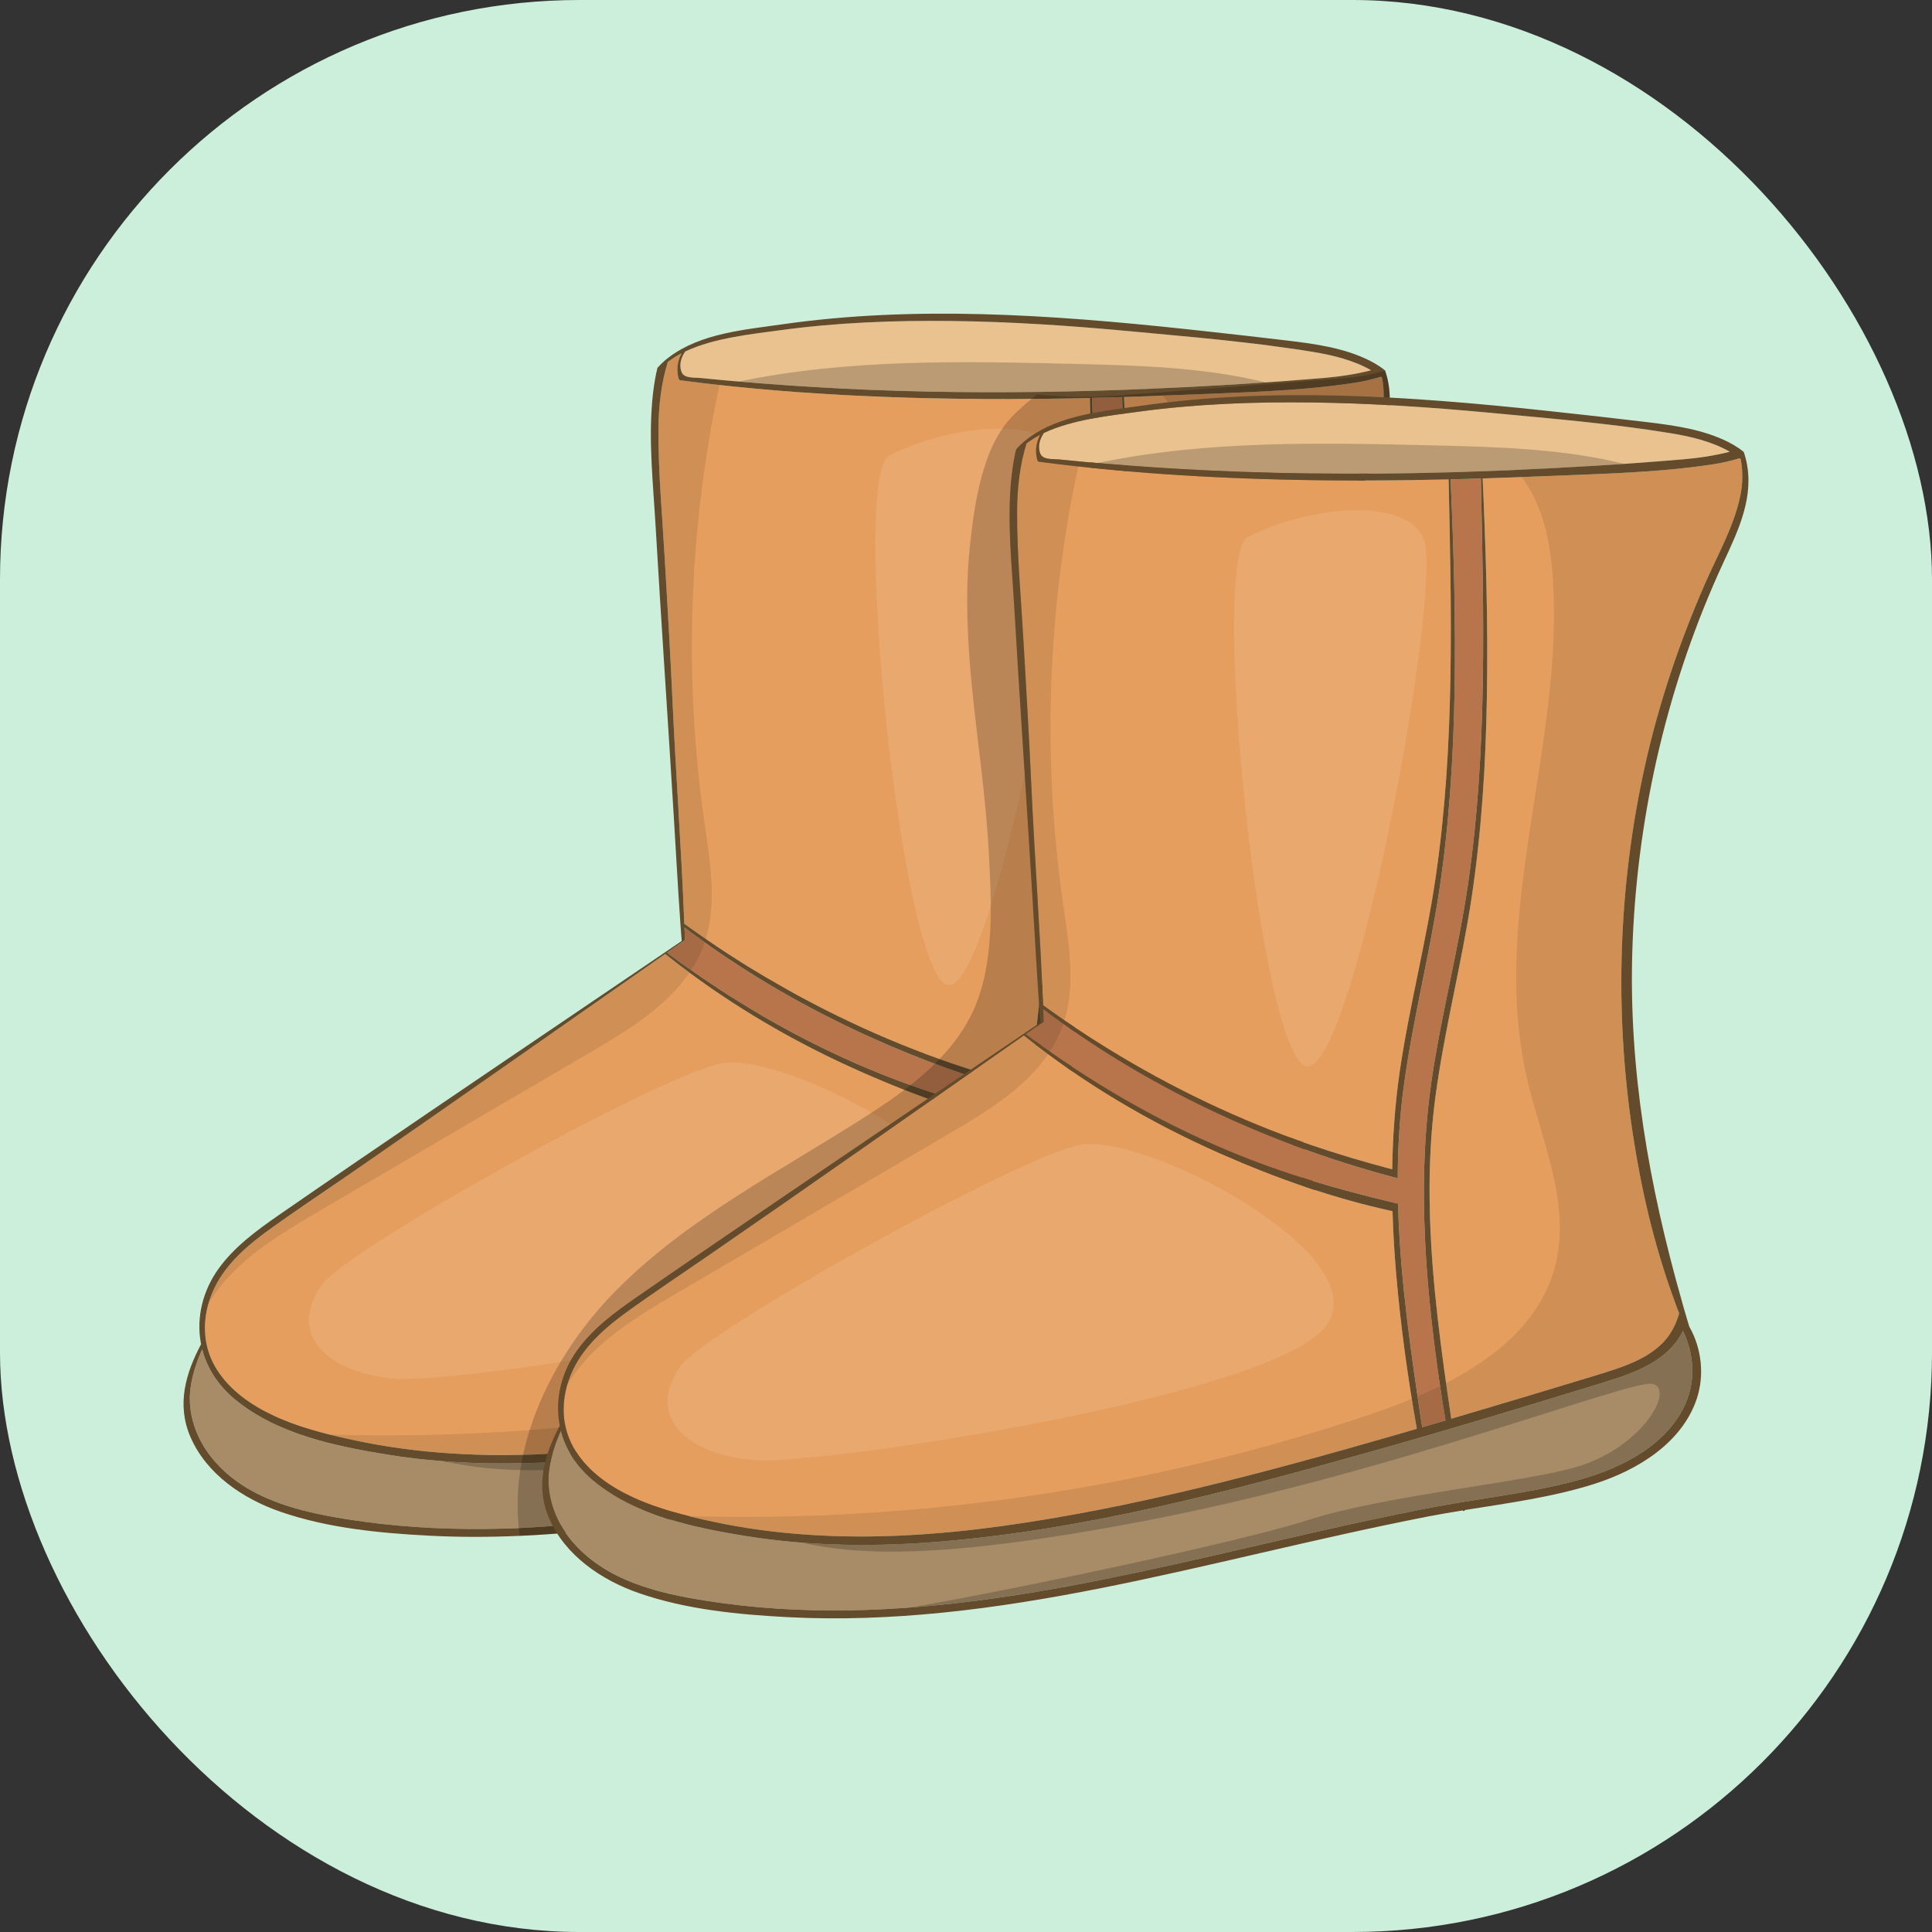 <svg width="40" height="40" viewBox="0 0 40 40" fill="none" xmlns="http://www.w3.org/2000/svg">
<rect x="0" y="0" width="40" height="40" fill="#333333" stroke="none"/>
<rect width="40" height="40" rx="12" fill="#CCEFDC"/>
<path d="M27.48 27.352C27.12 28.199 26.199 28.691 25.288 28.946C24.505 29.165 23.683 29.276 22.877 29.408C22.858 29.41 22.841 29.414 22.822 29.416C22.622 29.45 22.424 29.484 22.228 29.521C21.171 29.724 20.135 29.958 19.108 30.195C16.545 30.785 13.985 31.404 11.413 31.596C10.005 31.701 8.595 31.679 7.178 31.453C6.189 31.297 5.096 31.038 4.404 30.206C4.053 29.783 3.876 29.249 3.944 28.74C3.982 28.462 4.07 28.201 4.179 27.951C4.181 27.945 4.184 27.94 4.186 27.934C4.283 28.311 4.502 28.67 4.859 28.967C5.728 29.689 6.937 29.94 7.995 30.112C8.382 30.175 8.77 30.221 9.159 30.251C10.148 30.328 11.143 30.308 12.128 30.223C15.033 29.974 17.91 29.224 20.787 28.418C21.171 28.309 21.557 28.2 21.942 28.088C21.977 28.078 22.012 28.067 22.047 28.058C22.21 28.01 22.372 27.962 22.535 27.914C22.574 27.903 22.612 27.892 22.651 27.881C23.698 27.572 24.751 27.251 25.811 26.924C26.44 26.73 27.093 26.488 27.397 25.91C27.404 25.896 27.411 25.881 27.418 25.867C27.419 25.87 27.421 25.873 27.422 25.876C27.651 26.348 27.676 26.892 27.48 27.352Z" fill="#A88C68"/>
<path d="M22.055 22.842C22.053 23.013 22.054 23.184 22.057 23.356C22.058 23.41 22.06 23.462 22.061 23.516C22.073 23.97 22.099 24.424 22.137 24.877C22.198 25.588 22.283 26.3 22.389 27.01C22.425 27.248 22.463 27.485 22.503 27.722C22.341 27.77 22.179 27.817 22.018 27.864C21.986 27.651 21.954 27.438 21.923 27.224C21.736 25.954 21.57 24.683 21.524 23.416C21.522 23.355 21.52 23.295 21.519 23.234C21.479 23.225 21.439 23.216 21.4 23.206C20.245 22.933 19.118 22.604 18.023 22.146C16.696 21.591 15.46 20.893 14.31 20.086C14.142 19.968 13.975 19.847 13.811 19.725C13.912 19.654 14.014 19.583 14.116 19.512C14.138 19.496 14.16 19.48 14.181 19.466C14.181 19.457 14.181 19.447 14.18 19.437C14.178 19.359 14.174 19.282 14.172 19.204C14.309 19.308 14.449 19.41 14.59 19.511C16.596 20.944 18.96 22.026 21.396 22.677C21.435 22.688 21.474 22.698 21.513 22.708C21.513 22.656 21.514 22.605 21.514 22.553C21.521 21.981 21.557 21.411 21.633 20.841C21.815 19.459 22.168 18.108 22.377 16.721C22.58 15.36 22.666 13.979 22.689 12.592C22.714 11.145 22.672 9.691 22.607 8.238C22.816 8.233 23.025 8.228 23.234 8.221C23.292 11.036 23.371 13.851 22.968 16.613C22.768 17.991 22.41 19.33 22.211 20.698C22.116 21.355 22.068 22.02 22.057 22.687C22.056 22.738 22.055 22.79 22.055 22.842Z" fill="#B8754C"/>
<path d="M28.388 7.666C28.064 7.75 27.73 7.797 27.424 7.824C27.016 7.859 26.608 7.89 26.201 7.917C25.408 7.972 24.619 8.014 23.835 8.049C23.645 8.056 23.454 8.064 23.264 8.071C23.253 8.071 23.242 8.072 23.231 8.072C23.02 8.08 22.81 8.086 22.601 8.092C22.589 8.092 22.576 8.093 22.564 8.093C20.638 8.146 18.738 8.127 16.87 8.014C16.343 7.982 15.817 7.944 15.294 7.9C15.2 7.892 15.106 7.884 15.012 7.875C14.841 7.86 14.671 7.843 14.501 7.826C14.362 7.812 14.164 7.84 14.11 7.702C14.056 7.559 14.098 7.407 14.186 7.278C14.784 6.994 15.575 6.916 16.153 6.837C17.323 6.677 18.517 6.631 19.722 6.646C20.946 6.66 22.18 6.744 23.422 6.86C24.655 6.976 25.919 7.079 27.163 7.282C27.578 7.349 28.021 7.454 28.388 7.666Z" fill="#EAC290"/>
<path d="M21.908 27.896C21.743 27.944 21.578 27.991 21.413 28.039C18.704 28.818 16.008 29.54 13.291 29.912C11.974 30.093 10.644 30.178 9.316 30.09C8.648 30.045 7.981 29.958 7.324 29.816C7.16 29.781 6.995 29.744 6.831 29.703C6.439 29.605 6.049 29.485 5.684 29.317C5.221 29.104 4.765 28.794 4.49 28.354C4.364 28.154 4.291 27.944 4.26 27.732C4.255 27.698 4.251 27.664 4.249 27.63C4.231 27.412 4.257 27.194 4.317 26.987C4.35 26.873 4.393 26.761 4.445 26.655C4.704 26.128 5.17 25.747 5.64 25.411C6.155 25.042 6.686 24.688 7.213 24.325C9.365 22.843 11.542 21.309 13.772 19.751H13.773C13.938 19.883 14.105 20.012 14.275 20.138C15.377 20.955 16.594 21.649 17.867 22.208C18.982 22.698 20.179 23.126 21.404 23.39C21.417 23.823 21.443 24.255 21.48 24.687C21.553 25.55 21.664 26.413 21.803 27.275C21.836 27.482 21.872 27.689 21.908 27.896Z" fill="#E69E5E"/>
<path d="M28.602 8.594C28.467 9.227 28.134 9.805 27.875 10.396C27.343 11.615 26.926 12.856 26.64 14.133C26.078 16.641 25.992 19.239 26.38 21.794C26.552 22.926 26.812 24.05 27.207 25.149V25.149C27.235 25.231 27.266 25.312 27.297 25.394C27.306 25.419 27.316 25.445 27.326 25.47C27.33 25.482 27.334 25.492 27.339 25.503C27.326 25.553 27.31 25.602 27.291 25.649C27.267 25.715 27.238 25.779 27.203 25.841C26.89 26.412 26.196 26.612 25.575 26.801C24.584 27.103 23.6 27.4 22.622 27.688C22.585 27.441 22.548 27.194 22.514 26.947C22.352 25.809 22.217 24.67 22.181 23.535C22.179 23.484 22.178 23.433 22.177 23.381C22.172 23.21 22.171 23.039 22.172 22.868V22.868C22.172 22.817 22.172 22.765 22.173 22.714C22.181 22.15 22.218 21.585 22.293 21.022C22.477 19.637 22.833 18.282 23.043 16.892C23.248 15.529 23.335 14.144 23.358 12.755C23.385 11.248 23.339 9.734 23.271 8.22C23.539 8.211 23.808 8.201 24.077 8.191C24.236 8.185 24.396 8.179 24.555 8.172C25.7 8.123 26.893 8.102 28.046 7.925C28.223 7.898 28.408 7.856 28.59 7.801C28.598 7.806 28.605 7.812 28.613 7.818C28.664 8.074 28.656 8.343 28.602 8.594Z" fill="#E69E5E"/>
<path d="M22.303 16.442C22.104 17.817 21.749 19.154 21.551 20.517C21.456 21.181 21.408 21.851 21.398 22.523C20.825 22.372 20.259 22.205 19.702 22.014C18.224 21.507 16.819 20.828 15.513 20.026C15.207 19.838 14.907 19.642 14.613 19.439C14.476 19.346 14.341 19.25 14.207 19.154C14.194 19.145 14.181 19.136 14.169 19.127C14.108 17.575 13.991 16.019 13.921 14.464C13.877 13.505 13.82 12.545 13.764 11.584C13.713 10.694 13.629 9.798 13.632 8.906C13.634 8.408 13.689 7.94 13.826 7.495C13.914 7.428 14.009 7.369 14.111 7.316C14.025 7.472 13.998 7.659 14.052 7.843C14.056 7.857 14.07 7.871 14.085 7.874C14.355 7.909 14.625 7.941 14.897 7.971C16.858 8.187 18.865 8.266 20.898 8.262C21.452 8.261 22.008 8.253 22.566 8.239C22.625 10.992 22.694 13.742 22.303 16.442Z" fill="#E69E5E"/>
<path d="M28.153 10.183C28.447 9.526 28.825 8.853 28.768 8.119C28.764 8.057 28.756 7.996 28.745 7.936C28.738 7.892 28.728 7.848 28.717 7.806C28.714 7.792 28.709 7.777 28.705 7.763C28.697 7.732 28.687 7.7 28.676 7.67C28.649 7.647 28.622 7.627 28.594 7.607C28.577 7.596 28.561 7.585 28.545 7.574C28.483 7.534 28.42 7.497 28.355 7.465C27.834 7.204 27.237 7.121 26.661 7.052C26.073 6.982 25.488 6.915 24.905 6.852C24.791 6.839 24.678 6.827 24.566 6.815C21.726 6.511 18.917 6.325 16.201 6.714C15.412 6.827 14.519 6.899 13.861 7.388C13.826 7.414 13.793 7.44 13.761 7.468C13.707 7.514 13.657 7.564 13.612 7.616C13.603 7.654 13.594 7.691 13.586 7.728C13.547 7.915 13.522 8.105 13.505 8.289C13.427 9.15 13.523 10.027 13.573 10.887C13.69 12.891 13.828 14.891 13.949 16.887C13.994 17.613 14.032 18.339 14.083 19.064C14.085 19.09 14.086 19.115 14.088 19.14C14.097 19.254 14.105 19.368 14.114 19.482C14.11 19.485 14.106 19.488 14.102 19.49C13.996 19.562 13.89 19.634 13.784 19.706C13.772 19.715 13.76 19.723 13.747 19.731C11.594 21.191 9.479 22.618 7.413 24.029C6.86 24.407 6.311 24.784 5.766 25.161C5.309 25.479 4.854 25.812 4.528 26.263C4.2 26.717 4.062 27.27 4.157 27.799C4.159 27.809 4.161 27.82 4.163 27.83C4.161 27.834 4.159 27.838 4.157 27.842C3.852 28.421 3.649 29.07 3.943 29.751C4.277 30.523 5.034 31.032 5.806 31.299C6.792 31.64 7.87 31.742 8.892 31.795C9.515 31.827 10.139 31.826 10.761 31.798C11.205 31.779 11.648 31.745 12.09 31.701C14.3 31.479 16.474 30.974 18.68 30.465C19.814 30.204 20.96 29.942 22.129 29.712C22.369 29.666 22.612 29.624 22.858 29.585C22.866 29.604 22.904 29.601 22.901 29.578C23.031 29.557 23.162 29.536 23.292 29.516C24.062 29.395 24.838 29.271 25.57 29.04C26.502 28.745 27.409 28.171 27.707 27.264C27.861 26.793 27.81 26.237 27.549 25.779C27.544 25.765 27.54 25.75 27.535 25.735C27.526 25.704 27.517 25.674 27.508 25.644C27.493 25.593 27.478 25.542 27.463 25.491C27.448 25.441 27.433 25.39 27.419 25.339C27.41 25.308 27.401 25.276 27.392 25.245C26.713 22.857 26.295 20.457 26.369 18.014C26.45 15.35 27.04 12.671 28.153 10.183ZM16.153 6.837C17.323 6.677 18.517 6.631 19.722 6.646C20.946 6.66 22.18 6.744 23.422 6.86C23.756 6.891 24.093 6.922 24.431 6.954H24.431C24.68 6.977 24.929 7.001 25.178 7.027C25.264 7.036 25.349 7.045 25.434 7.054C25.555 7.067 25.676 7.08 25.797 7.095C25.862 7.102 25.927 7.11 25.992 7.118C26.053 7.125 26.114 7.133 26.175 7.14C26.221 7.146 26.265 7.152 26.31 7.158C26.441 7.175 26.571 7.193 26.701 7.212C26.767 7.221 26.833 7.231 26.898 7.24C26.986 7.254 27.075 7.268 27.163 7.282C27.578 7.349 28.021 7.454 28.388 7.666C28.064 7.75 27.73 7.797 27.424 7.824C27.322 7.833 27.22 7.841 27.118 7.849C27.08 7.852 27.042 7.855 27.004 7.858C26.985 7.859 26.967 7.861 26.948 7.862C26.821 7.873 26.693 7.882 26.566 7.892C26.444 7.901 26.323 7.909 26.201 7.917H26.201C25.904 7.938 25.607 7.957 25.311 7.974C24.817 8.003 24.325 8.027 23.835 8.048C23.645 8.056 23.454 8.064 23.264 8.071C23.253 8.071 23.242 8.072 23.231 8.072C23.02 8.079 22.81 8.086 22.601 8.092C22.589 8.092 22.576 8.093 22.564 8.093C22.224 8.102 21.886 8.109 21.548 8.114C19.969 8.136 18.409 8.107 16.87 8.014C16.754 8.007 16.637 8 16.521 7.992C16.448 7.987 16.375 7.982 16.301 7.977C16.198 7.97 16.096 7.963 15.993 7.955C15.976 7.954 15.958 7.953 15.941 7.951C15.861 7.945 15.782 7.939 15.702 7.933C15.672 7.93 15.642 7.928 15.612 7.925C15.52 7.919 15.429 7.911 15.337 7.903C15.323 7.902 15.309 7.9 15.294 7.899H15.294C15.2 7.892 15.106 7.884 15.012 7.875C14.841 7.86 14.671 7.843 14.501 7.826C14.362 7.812 14.164 7.839 14.11 7.701C14.055 7.559 14.098 7.407 14.186 7.278C14.784 6.994 15.575 6.916 16.153 6.837ZM13.921 14.464C13.877 13.505 13.82 12.545 13.764 11.584C13.713 10.694 13.629 9.798 13.632 8.906C13.634 8.408 13.689 7.94 13.826 7.495C13.914 7.427 14.009 7.368 14.111 7.316C14.025 7.472 13.998 7.659 14.052 7.843C14.056 7.856 14.07 7.871 14.085 7.874C14.243 7.894 14.402 7.914 14.561 7.933C14.673 7.946 14.785 7.959 14.897 7.971C14.996 7.982 15.095 7.993 15.195 8.003C15.268 8.01 15.341 8.018 15.413 8.024C15.496 8.033 15.58 8.041 15.663 8.048C15.769 8.058 15.874 8.067 15.98 8.076C16.072 8.084 16.164 8.091 16.256 8.099C16.264 8.099 16.272 8.1 16.28 8.1C16.318 8.103 16.357 8.106 16.396 8.109C16.407 8.11 16.417 8.111 16.428 8.112C16.509 8.118 16.591 8.124 16.673 8.129C16.698 8.131 16.724 8.133 16.75 8.134C16.762 8.135 16.775 8.136 16.787 8.137C16.881 8.144 16.977 8.15 17.072 8.155C17.188 8.163 17.305 8.17 17.422 8.176C17.439 8.177 17.457 8.178 17.475 8.179C17.574 8.184 17.673 8.189 17.773 8.194C17.784 8.194 17.795 8.195 17.807 8.195C17.943 8.202 18.079 8.208 18.215 8.213C18.222 8.214 18.228 8.214 18.234 8.214C18.322 8.217 18.41 8.221 18.499 8.224C18.525 8.225 18.553 8.225 18.58 8.226C18.642 8.229 18.705 8.231 18.768 8.233C18.842 8.235 18.916 8.237 18.991 8.239C19.055 8.241 19.119 8.242 19.183 8.244C19.249 8.245 19.316 8.247 19.382 8.248C19.445 8.25 19.509 8.251 19.573 8.251C19.686 8.254 19.799 8.255 19.913 8.257C20.01 8.258 20.107 8.259 20.204 8.259C20.266 8.26 20.328 8.261 20.39 8.261C20.559 8.262 20.728 8.262 20.897 8.262C21.051 8.261 21.204 8.261 21.357 8.259C21.481 8.258 21.606 8.257 21.73 8.255C21.869 8.253 22.008 8.251 22.148 8.248C22.287 8.245 22.427 8.242 22.566 8.239C22.625 10.992 22.694 13.742 22.302 16.442C22.103 17.816 21.749 19.154 21.551 20.517C21.456 21.181 21.408 21.851 21.398 22.523C20.825 22.372 20.259 22.204 19.702 22.014C19.629 21.989 19.558 21.963 19.486 21.938C19.475 21.933 19.463 21.93 19.452 21.926C19.365 21.895 19.279 21.863 19.192 21.831C19.107 21.799 19.02 21.766 18.935 21.732C18.86 21.703 18.785 21.674 18.71 21.643C18.695 21.637 18.68 21.631 18.664 21.625C18.596 21.597 18.528 21.569 18.46 21.54C18.442 21.533 18.423 21.525 18.404 21.517C18.352 21.495 18.299 21.473 18.247 21.45C18.208 21.433 18.17 21.417 18.132 21.4C18.082 21.378 18.032 21.356 17.982 21.333C17.943 21.316 17.903 21.298 17.863 21.28C17.821 21.26 17.779 21.241 17.736 21.221C17.697 21.203 17.657 21.184 17.619 21.166C17.57 21.143 17.521 21.12 17.472 21.096C17.433 21.078 17.395 21.06 17.357 21.041C17.314 21.02 17.271 20.999 17.228 20.977C17.183 20.954 17.138 20.932 17.093 20.909C17.056 20.891 17.019 20.872 16.982 20.853C16.942 20.832 16.902 20.812 16.863 20.791C16.814 20.766 16.765 20.74 16.716 20.714C16.645 20.676 16.573 20.638 16.501 20.599C16.447 20.569 16.393 20.539 16.339 20.509C16.301 20.488 16.263 20.467 16.226 20.445C15.985 20.31 15.747 20.17 15.512 20.026C15.453 19.989 15.395 19.953 15.336 19.916C15.305 19.896 15.274 19.877 15.243 19.857C15.181 19.818 15.12 19.778 15.058 19.738C14.983 19.689 14.909 19.64 14.834 19.59C14.776 19.551 14.718 19.512 14.661 19.472C14.651 19.466 14.642 19.459 14.632 19.452C14.625 19.448 14.619 19.444 14.613 19.439C14.476 19.346 14.341 19.25 14.207 19.154C14.194 19.145 14.181 19.136 14.168 19.127C14.108 17.575 13.991 16.019 13.921 14.464ZM14.116 19.511C14.138 19.496 14.16 19.48 14.181 19.466C14.181 19.457 14.181 19.447 14.18 19.437C14.178 19.359 14.174 19.281 14.172 19.203C14.223 19.242 14.274 19.28 14.325 19.319C14.34 19.329 14.354 19.34 14.369 19.351C14.387 19.364 14.405 19.377 14.423 19.39C14.478 19.431 14.534 19.471 14.59 19.511C14.638 19.545 14.685 19.579 14.734 19.613C14.771 19.638 14.807 19.664 14.844 19.689C14.865 19.703 14.886 19.718 14.906 19.732C14.943 19.757 14.979 19.781 15.015 19.806C15.026 19.814 15.037 19.82 15.048 19.828C15.116 19.874 15.185 19.919 15.255 19.964C15.289 19.987 15.323 20.009 15.358 20.032C15.424 20.074 15.489 20.115 15.555 20.156C15.608 20.189 15.661 20.223 15.714 20.255C15.734 20.267 15.755 20.279 15.775 20.292C15.831 20.326 15.887 20.359 15.943 20.393C15.948 20.396 15.954 20.399 15.959 20.403C16.018 20.438 16.078 20.473 16.137 20.507C16.149 20.514 16.161 20.521 16.172 20.527C16.23 20.561 16.289 20.594 16.347 20.627C16.357 20.633 16.367 20.639 16.377 20.644C16.428 20.673 16.479 20.701 16.53 20.729C16.553 20.742 16.576 20.754 16.599 20.767C16.657 20.799 16.715 20.83 16.774 20.861C16.843 20.898 16.913 20.934 16.983 20.971C17.052 21.007 17.123 21.043 17.193 21.078C17.333 21.149 17.475 21.219 17.618 21.287C17.76 21.355 17.903 21.421 18.047 21.485C18.134 21.524 18.221 21.563 18.309 21.601C18.367 21.626 18.424 21.651 18.482 21.676C18.533 21.697 18.585 21.719 18.637 21.74C18.661 21.75 18.685 21.76 18.709 21.77C18.719 21.775 18.729 21.779 18.739 21.782C18.779 21.799 18.82 21.816 18.86 21.832C18.915 21.854 18.969 21.876 19.024 21.897C19.079 21.919 19.135 21.94 19.19 21.962C19.245 21.983 19.3 22.004 19.355 22.024C19.363 22.027 19.371 22.03 19.379 22.033C19.433 22.053 19.486 22.073 19.541 22.093C19.556 22.098 19.572 22.104 19.587 22.11C19.63 22.125 19.673 22.141 19.716 22.155C19.727 22.16 19.738 22.163 19.749 22.167C19.8 22.186 19.852 22.204 19.903 22.221C19.923 22.228 19.942 22.234 19.961 22.241C20.03 22.265 20.099 22.288 20.169 22.311C20.176 22.313 20.182 22.315 20.189 22.317C20.233 22.332 20.278 22.346 20.323 22.361C20.335 22.365 20.346 22.369 20.358 22.373C20.401 22.386 20.444 22.4 20.486 22.413C20.54 22.43 20.594 22.447 20.648 22.463C20.656 22.466 20.664 22.468 20.672 22.471C20.732 22.488 20.792 22.507 20.852 22.525C20.866 22.529 20.879 22.533 20.892 22.536C20.896 22.538 20.901 22.539 20.905 22.54C20.979 22.562 21.052 22.583 21.126 22.603C21.216 22.628 21.306 22.653 21.396 22.677C21.435 22.688 21.474 22.698 21.513 22.709C21.513 22.656 21.514 22.605 21.514 22.553C21.521 21.982 21.557 21.411 21.633 20.841C21.815 19.46 22.168 18.108 22.377 16.721C22.58 15.361 22.666 13.979 22.689 12.593C22.714 11.146 22.672 9.692 22.607 8.238C22.816 8.234 23.025 8.228 23.234 8.221C23.292 11.037 23.371 13.851 22.968 16.613C22.768 17.991 22.41 19.331 22.212 20.698C22.116 21.356 22.068 22.02 22.057 22.687C22.056 22.739 22.055 22.79 22.055 22.842C22.053 23.013 22.054 23.184 22.057 23.356C22.058 23.41 22.06 23.462 22.061 23.516C22.073 23.97 22.099 24.424 22.137 24.877C22.146 24.982 22.156 25.086 22.166 25.19C22.17 25.242 22.176 25.294 22.181 25.346C22.185 25.384 22.188 25.421 22.192 25.458C22.199 25.528 22.207 25.598 22.215 25.668C22.215 25.671 22.215 25.674 22.216 25.677C22.227 25.779 22.239 25.881 22.251 25.982C22.257 26.035 22.264 26.088 22.27 26.142C22.276 26.187 22.282 26.232 22.288 26.277C22.289 26.296 22.292 26.314 22.295 26.332C22.308 26.439 22.323 26.545 22.338 26.651C22.338 26.654 22.338 26.657 22.339 26.66C22.351 26.747 22.363 26.834 22.376 26.921C22.381 26.951 22.385 26.981 22.39 27.01C22.425 27.248 22.463 27.485 22.503 27.722C22.341 27.77 22.179 27.817 22.018 27.864C21.986 27.651 21.954 27.438 21.923 27.224C21.899 27.066 21.876 26.907 21.854 26.748C21.841 26.657 21.828 26.565 21.816 26.474C21.806 26.406 21.797 26.339 21.788 26.272C21.78 26.213 21.773 26.154 21.765 26.095C21.757 26.036 21.749 25.977 21.742 25.917C21.732 25.839 21.722 25.762 21.713 25.684C21.698 25.562 21.684 25.441 21.67 25.319C21.651 25.148 21.634 24.976 21.618 24.805C21.61 24.727 21.603 24.648 21.596 24.57C21.593 24.534 21.59 24.498 21.587 24.462C21.587 24.456 21.586 24.449 21.586 24.442C21.582 24.395 21.578 24.348 21.575 24.301C21.572 24.267 21.569 24.233 21.567 24.199C21.565 24.169 21.563 24.14 21.561 24.11C21.559 24.081 21.557 24.051 21.555 24.022C21.553 23.981 21.55 23.941 21.548 23.901C21.547 23.88 21.546 23.858 21.545 23.838C21.544 23.831 21.544 23.824 21.544 23.817C21.54 23.763 21.537 23.709 21.535 23.654C21.531 23.575 21.527 23.495 21.525 23.416C21.523 23.355 21.52 23.295 21.519 23.234C21.479 23.225 21.439 23.216 21.4 23.206C21.291 23.181 21.184 23.154 21.076 23.127C20.968 23.101 20.861 23.074 20.754 23.046C20.65 23.02 20.547 22.992 20.445 22.964C20.437 22.962 20.429 22.96 20.422 22.957C20.332 22.933 20.242 22.908 20.152 22.883L20.113 22.872C20.042 22.851 19.972 22.831 19.901 22.809C19.831 22.788 19.76 22.767 19.69 22.745C19.619 22.724 19.549 22.701 19.479 22.679C19.367 22.643 19.256 22.607 19.145 22.569C19.103 22.555 19.062 22.541 19.021 22.526C18.964 22.507 18.907 22.487 18.851 22.466C18.573 22.367 18.297 22.26 18.024 22.146C17.943 22.113 17.863 22.078 17.784 22.044C17.769 22.038 17.754 22.031 17.739 22.025C17.686 22.002 17.633 21.978 17.581 21.954C17.57 21.949 17.56 21.945 17.549 21.94C17.519 21.927 17.489 21.913 17.458 21.899C17.401 21.873 17.344 21.846 17.287 21.819C17.125 21.744 16.965 21.666 16.806 21.585C16.726 21.545 16.647 21.505 16.569 21.463C16.499 21.428 16.43 21.391 16.362 21.354C16.273 21.306 16.183 21.257 16.095 21.208C16.03 21.172 15.966 21.136 15.902 21.099C15.865 21.078 15.829 21.057 15.793 21.036C15.776 21.026 15.759 21.016 15.742 21.006C15.696 20.979 15.65 20.953 15.605 20.925C15.601 20.923 15.597 20.92 15.594 20.918C15.568 20.903 15.542 20.888 15.517 20.872C15.456 20.836 15.396 20.799 15.336 20.761C15.319 20.751 15.302 20.741 15.285 20.73C15.228 20.695 15.171 20.659 15.114 20.623C15.076 20.599 15.038 20.575 15 20.55C14.999 20.549 14.997 20.548 14.995 20.547C14.965 20.528 14.935 20.509 14.906 20.489C14.9 20.485 14.894 20.481 14.888 20.477C14.84 20.447 14.793 20.415 14.746 20.383C14.6 20.287 14.454 20.187 14.311 20.086C14.142 19.968 13.976 19.848 13.811 19.725C13.912 19.654 14.014 19.582 14.116 19.511ZM4.244 27.44C4.244 27.431 4.245 27.421 4.245 27.412C4.245 27.403 4.247 27.394 4.247 27.385C4.248 27.373 4.248 27.361 4.25 27.349C4.25 27.346 4.25 27.344 4.25 27.342C4.251 27.328 4.252 27.314 4.254 27.301C4.256 27.282 4.259 27.264 4.261 27.245L4.263 27.234C4.265 27.218 4.267 27.202 4.271 27.186C4.272 27.18 4.273 27.172 4.274 27.165C4.277 27.147 4.281 27.129 4.285 27.111C4.29 27.09 4.295 27.069 4.3 27.048C4.305 27.028 4.311 27.007 4.317 26.987C4.324 26.962 4.332 26.936 4.34 26.911C4.349 26.885 4.358 26.859 4.369 26.833C4.371 26.824 4.375 26.815 4.378 26.807C4.398 26.755 4.421 26.705 4.445 26.655C4.704 26.128 5.17 25.747 5.64 25.411C6.155 25.042 6.686 24.688 7.213 24.326C9.365 22.843 11.542 21.309 13.772 19.751H13.773C13.937 19.883 14.105 20.012 14.275 20.138C14.413 20.241 14.553 20.341 14.694 20.439C14.764 20.488 14.835 20.537 14.907 20.584C14.969 20.627 15.032 20.669 15.095 20.71C15.097 20.711 15.099 20.712 15.1 20.713C15.114 20.722 15.128 20.731 15.141 20.74C15.198 20.777 15.255 20.814 15.313 20.85C15.331 20.862 15.35 20.874 15.368 20.885C15.423 20.92 15.478 20.954 15.534 20.988C15.541 20.992 15.548 20.997 15.556 21.001C15.557 21.002 15.559 21.003 15.56 21.005C15.563 21.006 15.566 21.008 15.568 21.009C15.569 21.01 15.57 21.01 15.57 21.01C15.579 21.016 15.588 21.021 15.597 21.027C15.658 21.065 15.72 21.102 15.783 21.139C15.857 21.183 15.932 21.227 16.007 21.27C16.082 21.313 16.158 21.356 16.233 21.398C16.289 21.429 16.345 21.459 16.401 21.49C16.426 21.504 16.45 21.517 16.475 21.53C16.53 21.56 16.586 21.589 16.642 21.618C16.667 21.632 16.692 21.645 16.716 21.657C16.765 21.683 16.814 21.708 16.863 21.733C16.898 21.751 16.934 21.769 16.969 21.786C17.018 21.811 17.068 21.835 17.117 21.86C17.164 21.883 17.212 21.906 17.259 21.928C17.287 21.942 17.316 21.956 17.344 21.969C17.364 21.979 17.385 21.988 17.405 21.998C17.445 22.017 17.486 22.036 17.526 22.054C17.529 22.055 17.532 22.056 17.535 22.058C17.586 22.082 17.637 22.105 17.689 22.128C17.748 22.155 17.808 22.182 17.867 22.208C17.945 22.242 18.024 22.276 18.103 22.31C18.228 22.364 18.354 22.416 18.481 22.468C18.561 22.501 18.642 22.533 18.723 22.565C18.872 22.623 19.022 22.68 19.173 22.735C19.239 22.76 19.306 22.783 19.373 22.807C19.527 22.862 19.683 22.914 19.838 22.965C19.905 22.987 19.973 23.008 20.041 23.029C20.098 23.047 20.157 23.065 20.215 23.082C20.252 23.094 20.289 23.105 20.327 23.116C20.364 23.127 20.401 23.137 20.438 23.148C20.468 23.156 20.497 23.165 20.527 23.173C20.616 23.198 20.705 23.221 20.793 23.244C20.835 23.256 20.876 23.266 20.919 23.277C20.946 23.283 20.973 23.29 21 23.297C21.041 23.307 21.082 23.317 21.123 23.326C21.153 23.334 21.184 23.341 21.215 23.348C21.278 23.362 21.341 23.377 21.404 23.39C21.416 23.823 21.443 24.256 21.48 24.687C21.485 24.757 21.492 24.826 21.498 24.896C21.499 24.908 21.5 24.921 21.502 24.933C21.507 24.985 21.511 25.037 21.517 25.089C21.526 25.186 21.536 25.283 21.547 25.38C21.553 25.44 21.559 25.5 21.566 25.561C21.567 25.573 21.569 25.584 21.57 25.596C21.573 25.628 21.578 25.66 21.581 25.691C21.584 25.71 21.586 25.728 21.588 25.747C21.597 25.826 21.607 25.903 21.617 25.982C21.643 26.193 21.672 26.405 21.703 26.617C21.706 26.642 21.709 26.668 21.713 26.694C21.726 26.78 21.739 26.866 21.752 26.952C21.769 27.06 21.786 27.167 21.803 27.275C21.815 27.349 21.827 27.422 21.839 27.496C21.847 27.54 21.854 27.584 21.861 27.629C21.877 27.718 21.893 27.807 21.908 27.896C21.743 27.944 21.578 27.992 21.413 28.039C18.703 28.819 16.008 29.54 13.291 29.912C13.036 29.947 12.78 29.979 12.524 30.006C12.473 30.011 12.422 30.017 12.37 30.022C12.316 30.028 12.262 30.032 12.208 30.038C12.108 30.047 12.009 30.055 11.909 30.063C11.796 30.072 11.682 30.08 11.569 30.088C11.486 30.093 11.402 30.098 11.318 30.101C11.258 30.105 11.198 30.108 11.139 30.11C11.089 30.112 11.039 30.113 10.989 30.116H10.983C10.932 30.117 10.881 30.119 10.83 30.12C10.757 30.122 10.683 30.123 10.61 30.124C10.537 30.125 10.466 30.126 10.394 30.126C10.034 30.126 9.675 30.114 9.316 30.09C8.648 30.046 7.981 29.958 7.324 29.816C7.255 29.801 7.186 29.786 7.116 29.77C7.085 29.763 7.054 29.756 7.022 29.749C6.958 29.734 6.895 29.719 6.832 29.703C6.831 29.703 6.831 29.703 6.831 29.703C6.787 29.692 6.743 29.681 6.699 29.669C6.677 29.663 6.654 29.657 6.631 29.651C6.568 29.634 6.505 29.616 6.443 29.597C6.417 29.59 6.392 29.582 6.367 29.574C6.338 29.566 6.309 29.556 6.28 29.547C6.247 29.537 6.216 29.526 6.184 29.515C6.181 29.514 6.178 29.513 6.176 29.512C6.144 29.501 6.113 29.49 6.082 29.479C6.053 29.469 6.025 29.459 5.996 29.448C5.993 29.447 5.989 29.445 5.986 29.444C5.978 29.441 5.97 29.438 5.962 29.434C5.935 29.424 5.908 29.413 5.881 29.402C5.851 29.39 5.821 29.378 5.791 29.365C5.755 29.349 5.719 29.333 5.684 29.317C5.221 29.104 4.765 28.794 4.49 28.354C4.364 28.155 4.291 27.944 4.26 27.733C4.255 27.698 4.251 27.664 4.249 27.63C4.243 27.566 4.242 27.503 4.244 27.44ZM27.396 25.912C27.396 25.911 27.396 25.91 27.397 25.91C27.404 25.896 27.411 25.881 27.418 25.867C27.419 25.87 27.421 25.873 27.422 25.876C27.422 25.877 27.422 25.877 27.423 25.878C27.437 25.906 27.45 25.935 27.462 25.965C27.507 26.07 27.542 26.179 27.567 26.289C27.577 26.334 27.585 26.379 27.592 26.424C27.592 26.429 27.593 26.434 27.593 26.438C27.608 26.537 27.613 26.636 27.611 26.734C27.611 26.763 27.609 26.791 27.607 26.819C27.605 26.853 27.601 26.886 27.597 26.918C27.595 26.934 27.593 26.95 27.59 26.965C27.587 26.987 27.583 27.008 27.579 27.029C27.568 27.084 27.554 27.139 27.538 27.193C27.529 27.22 27.52 27.246 27.511 27.273C27.501 27.3 27.491 27.326 27.48 27.352C27.12 28.199 26.199 28.691 25.288 28.946C25.252 28.956 25.216 28.966 25.18 28.976C25.149 28.984 25.118 28.992 25.086 29C24.999 29.022 24.912 29.043 24.824 29.063C24.783 29.073 24.742 29.082 24.7 29.09C24.693 29.092 24.686 29.094 24.678 29.095C24.61 29.11 24.542 29.124 24.474 29.138C24.406 29.151 24.339 29.164 24.27 29.177C24.132 29.203 23.993 29.227 23.853 29.25C23.784 29.262 23.715 29.274 23.646 29.285H23.645C23.49 29.31 23.335 29.335 23.18 29.359C23.078 29.375 22.978 29.392 22.877 29.408C22.858 29.41 22.841 29.413 22.822 29.416C22.622 29.45 22.424 29.484 22.228 29.521C21.171 29.724 20.135 29.958 19.108 30.195C18.819 30.261 18.53 30.328 18.241 30.395C18.145 30.417 18.049 30.439 17.953 30.461C17.617 30.538 17.282 30.615 16.947 30.689C16.848 30.711 16.75 30.733 16.652 30.754C16.555 30.775 16.459 30.796 16.363 30.817C16.266 30.838 16.17 30.858 16.074 30.879C15.93 30.91 15.785 30.94 15.64 30.969C15.496 30.998 15.351 31.027 15.207 31.056C15.11 31.075 15.014 31.093 14.917 31.112C14.821 31.13 14.725 31.148 14.628 31.166C14.52 31.186 14.411 31.205 14.302 31.224C14.161 31.249 14.02 31.272 13.879 31.296L13.76 31.314C13.7 31.324 13.641 31.333 13.581 31.343C13.447 31.363 13.314 31.383 13.181 31.402C12.905 31.441 12.629 31.477 12.353 31.508C12.281 31.516 12.209 31.523 12.136 31.531C12.062 31.539 11.988 31.546 11.914 31.553C11.904 31.554 11.894 31.555 11.884 31.556C11.808 31.563 11.731 31.57 11.654 31.576C11.573 31.583 11.493 31.59 11.413 31.596C11.351 31.601 11.289 31.605 11.227 31.609C11.158 31.614 11.09 31.618 11.021 31.622C10.955 31.626 10.89 31.629 10.825 31.632C10.797 31.634 10.768 31.635 10.741 31.637C10.703 31.638 10.666 31.64 10.628 31.641C10.563 31.643 10.498 31.646 10.433 31.648C10.367 31.65 10.302 31.651 10.236 31.652C10.172 31.654 10.107 31.655 10.043 31.655C9.09 31.665 8.135 31.605 7.177 31.453C6.189 31.296 5.095 31.038 4.404 30.206C4.053 29.783 3.876 29.249 3.944 28.74C3.982 28.462 4.069 28.201 4.179 27.951C4.181 27.945 4.184 27.94 4.186 27.934C4.283 28.311 4.502 28.67 4.858 28.967C5.728 29.689 6.937 29.94 7.995 30.112C8.188 30.144 8.382 30.171 8.576 30.194C8.616 30.198 8.657 30.203 8.697 30.208C8.754 30.214 8.811 30.22 8.868 30.225C8.911 30.229 8.955 30.234 8.999 30.237C9.012 30.238 9.025 30.24 9.038 30.241C9.078 30.245 9.119 30.248 9.159 30.251C9.357 30.266 9.555 30.278 9.753 30.286C9.773 30.287 9.794 30.288 9.815 30.288C9.891 30.291 9.967 30.294 10.043 30.295C10.065 30.295 10.087 30.296 10.109 30.296C10.145 30.297 10.18 30.298 10.215 30.298C10.227 30.298 10.238 30.298 10.249 30.298C10.431 30.3 10.613 30.299 10.795 30.295C10.844 30.294 10.893 30.293 10.941 30.291C10.987 30.29 11.032 30.289 11.077 30.287C11.124 30.286 11.171 30.284 11.217 30.282C11.244 30.281 11.27 30.279 11.296 30.278C11.364 30.275 11.431 30.272 11.499 30.268C11.567 30.264 11.635 30.26 11.704 30.255C11.742 30.253 11.781 30.25 11.82 30.247C11.864 30.244 11.91 30.241 11.954 30.237C12.012 30.233 12.07 30.228 12.128 30.223C15.033 29.974 17.91 29.224 20.786 28.418C21.171 28.309 21.556 28.2 21.942 28.087C21.977 28.078 22.012 28.067 22.047 28.057C22.21 28.01 22.372 27.962 22.535 27.914C22.573 27.903 22.611 27.892 22.65 27.881C23.697 27.572 24.751 27.251 25.81 26.924C25.837 26.916 25.864 26.907 25.891 26.899C25.939 26.884 25.987 26.868 26.036 26.852C26.095 26.833 26.154 26.812 26.212 26.791C26.235 26.782 26.258 26.774 26.281 26.765C26.311 26.754 26.34 26.742 26.37 26.73C26.396 26.719 26.422 26.708 26.447 26.697C26.449 26.697 26.451 26.696 26.453 26.695C26.502 26.674 26.551 26.651 26.599 26.627C26.624 26.615 26.648 26.602 26.673 26.59C26.698 26.576 26.723 26.563 26.748 26.548C26.771 26.535 26.792 26.522 26.814 26.509C26.815 26.508 26.815 26.508 26.815 26.508C26.836 26.495 26.858 26.481 26.878 26.467C26.88 26.466 26.881 26.466 26.883 26.464C26.905 26.449 26.926 26.434 26.948 26.418C26.948 26.418 26.95 26.417 26.95 26.417C26.97 26.402 26.988 26.388 27.007 26.373C27.009 26.372 27.011 26.37 27.013 26.369L27.013 26.368C27.035 26.351 27.056 26.332 27.077 26.314C27.093 26.3 27.107 26.287 27.122 26.273C27.124 26.27 27.126 26.268 27.128 26.266C27.141 26.254 27.153 26.242 27.165 26.229C27.173 26.221 27.181 26.213 27.189 26.205C27.23 26.159 27.269 26.111 27.304 26.061C27.313 26.049 27.321 26.037 27.329 26.025C27.336 26.013 27.344 26.001 27.351 25.989C27.354 25.984 27.357 25.979 27.36 25.975C27.371 25.957 27.381 25.939 27.39 25.921C27.392 25.918 27.393 25.916 27.395 25.913L27.396 25.912ZM26.38 21.793C26.552 22.926 26.812 24.05 27.207 25.149V25.149C27.235 25.231 27.266 25.312 27.297 25.394C27.306 25.419 27.316 25.445 27.326 25.47C27.33 25.481 27.334 25.492 27.339 25.503C27.326 25.553 27.31 25.601 27.291 25.649C27.267 25.715 27.238 25.779 27.203 25.841C26.89 26.412 26.196 26.611 25.575 26.801C24.584 27.103 23.6 27.399 22.622 27.687C22.603 27.564 22.585 27.441 22.567 27.317C22.548 27.194 22.53 27.07 22.514 26.947C22.503 26.876 22.493 26.805 22.484 26.734C22.473 26.663 22.464 26.591 22.454 26.52C22.444 26.449 22.435 26.378 22.426 26.307C22.416 26.236 22.407 26.165 22.398 26.093C22.389 26.022 22.381 25.951 22.372 25.88C22.363 25.809 22.355 25.738 22.347 25.667C22.341 25.612 22.334 25.558 22.328 25.503C22.325 25.476 22.322 25.447 22.319 25.419C22.313 25.368 22.308 25.318 22.303 25.267C22.301 25.245 22.299 25.224 22.296 25.203C22.29 25.145 22.284 25.086 22.279 25.027C22.265 24.885 22.253 24.742 22.242 24.6C22.237 24.546 22.233 24.491 22.229 24.436C22.227 24.411 22.225 24.386 22.224 24.361C22.221 24.327 22.219 24.293 22.217 24.258C22.212 24.19 22.208 24.122 22.204 24.053C22.2 23.982 22.196 23.911 22.193 23.84C22.193 23.829 22.192 23.818 22.192 23.807C22.191 23.8 22.191 23.794 22.191 23.788C22.19 23.764 22.189 23.74 22.188 23.717C22.185 23.656 22.183 23.595 22.181 23.535C22.18 23.483 22.178 23.433 22.177 23.381C22.173 23.21 22.171 23.039 22.172 22.868V22.868C22.172 22.817 22.173 22.765 22.173 22.714C22.181 22.15 22.218 21.585 22.293 21.021C22.477 19.637 22.833 18.282 23.043 16.892C23.248 15.529 23.335 14.144 23.359 12.755C23.385 11.247 23.339 9.733 23.271 8.219C23.396 8.216 23.522 8.211 23.647 8.207C23.724 8.204 23.801 8.201 23.878 8.198C23.944 8.196 24.01 8.193 24.077 8.19C24.237 8.185 24.396 8.178 24.556 8.172C25.701 8.123 26.893 8.102 28.046 7.925C28.223 7.898 28.408 7.856 28.59 7.8C28.598 7.806 28.605 7.812 28.613 7.818C28.664 8.074 28.656 8.343 28.602 8.594C28.467 9.226 28.134 9.805 27.875 10.396C27.343 11.615 26.926 12.856 26.64 14.133C26.078 16.641 25.992 19.239 26.38 21.793Z" fill="#634B2C"/>
<path opacity="0.1" d="M6.667 26.596C5.912 27.654 6.825 28.438 8.194 28.544C9.563 28.649 18.985 27.227 20.038 25.754C21.091 24.28 16.248 21.753 14.932 22.016C13.616 22.279 7.194 25.859 6.667 26.596Z" fill="white"/>
<path opacity="0.1" d="M18.406 9.435C17.647 9.833 18.564 19.331 19.512 20.332C20.459 21.332 22.512 10.33 22.038 9.435C21.565 8.54 19.512 8.856 18.406 9.435Z" fill="white"/>
<g opacity="0.1">
<path d="M21.803 27.275C21.836 27.482 21.872 27.689 21.908 27.896C21.743 27.944 21.578 27.991 21.413 28.039C18.703 28.818 16.008 29.54 13.291 29.912C11.974 30.093 10.644 30.178 9.316 30.09C8.648 30.045 7.981 29.958 7.324 29.816C7.16 29.78 6.995 29.743 6.831 29.702C11.596 29.837 16.385 29.126 20.904 27.609C21.201 27.51 21.504 27.399 21.803 27.275Z" fill="black"/>
<path d="M22.39 27.01C22.425 27.248 22.463 27.485 22.503 27.722C22.341 27.77 22.18 27.817 22.018 27.864C21.986 27.651 21.954 27.437 21.923 27.224C22.081 27.157 22.236 27.086 22.39 27.01Z" fill="black"/>
<path d="M28.602 8.594C28.467 9.227 28.134 9.805 27.875 10.396C27.343 11.615 26.926 12.856 26.64 14.133C26.078 16.641 25.992 19.239 26.38 21.793C26.552 22.926 26.812 24.05 27.206 25.148V25.149C27.235 25.231 27.266 25.312 27.297 25.394C27.306 25.419 27.316 25.444 27.326 25.47C27.33 25.481 27.334 25.492 27.339 25.503C27.326 25.553 27.31 25.601 27.291 25.649C27.267 25.715 27.238 25.779 27.203 25.841C26.89 26.411 26.196 26.611 25.575 26.801C24.584 27.102 23.6 27.399 22.622 27.687C22.585 27.44 22.548 27.194 22.514 26.947C23.584 26.396 24.499 25.626 24.78 24.492C25.101 23.2 24.47 21.889 24.178 20.589C23.409 17.174 24.995 13.643 24.714 10.154C24.66 9.479 24.499 8.74 24.077 8.19C24.236 8.185 24.396 8.178 24.555 8.171C25.7 8.123 26.893 8.102 28.046 7.925C28.223 7.898 28.408 7.856 28.59 7.8C28.598 7.806 28.605 7.812 28.613 7.818C28.664 8.074 28.656 8.343 28.602 8.594Z" fill="black"/>
</g>
<path opacity="0.1" d="M13.773 19.751C13.938 19.883 14.105 20.012 14.275 20.138C13.797 20.841 13.004 21.329 12.253 21.769C10.366 22.874 8.479 23.979 6.593 25.084C5.738 25.585 4.849 26.118 4.331 26.963C4.326 26.971 4.321 26.979 4.317 26.987C4.35 26.873 4.393 26.761 4.445 26.655C4.704 26.128 5.17 25.747 5.64 25.411C6.155 25.042 6.686 24.688 7.213 24.325C9.365 22.843 11.543 21.309 13.772 19.751L13.773 19.751Z" fill="black"/>
<path opacity="0.1" d="M14.172 19.204C14.309 19.308 14.449 19.41 14.59 19.511C14.581 19.537 14.572 19.563 14.562 19.589C14.496 19.766 14.411 19.931 14.31 20.086C14.142 19.968 13.976 19.847 13.811 19.725C13.912 19.654 14.014 19.582 14.116 19.512C14.138 19.496 14.16 19.48 14.181 19.466C14.181 19.457 14.181 19.447 14.18 19.437C14.178 19.359 14.174 19.282 14.172 19.204Z" fill="black"/>
<path opacity="0.1" d="M14.581 17.005C14.697 17.815 14.848 18.663 14.613 19.439C14.476 19.346 14.341 19.25 14.207 19.154C14.194 19.145 14.181 19.136 14.169 19.127C14.108 17.575 13.991 16.019 13.921 14.464C13.877 13.505 13.82 12.545 13.764 11.584C13.713 10.694 13.629 9.798 13.632 8.906C13.634 8.408 13.689 7.94 13.826 7.495C13.914 7.428 14.009 7.369 14.111 7.316C14.025 7.472 13.998 7.659 14.052 7.843C14.056 7.857 14.07 7.871 14.085 7.874C14.355 7.909 14.625 7.941 14.897 7.971C14.261 10.932 14.152 14.006 14.581 17.005Z" fill="black"/>
<path opacity="0.2" d="M27.48 27.352C27.12 28.199 26.199 28.691 25.288 28.946C24.505 29.165 23.683 29.276 22.877 29.408C22.858 29.41 22.841 29.413 22.822 29.416C22.622 29.45 22.424 29.484 22.228 29.521C21.171 29.724 20.135 29.958 19.108 30.195C16.545 30.785 13.986 31.404 11.413 31.596C13.464 31.247 18.241 30.241 19.669 29.78C21.301 29.254 24.314 28.994 25.328 28.649C26.644 28.201 27.25 27.043 26.776 26.964C26.302 26.885 21.354 28.833 16.248 29.807C11.893 30.637 10.276 30.492 9.159 30.251C10.149 30.328 11.143 30.308 12.128 30.223C15.034 29.974 17.91 29.224 20.787 28.418C21.171 28.309 21.557 28.2 21.943 28.088C21.977 28.078 22.012 28.067 22.047 28.058C22.21 28.01 22.372 27.962 22.535 27.914C22.574 27.903 22.612 27.892 22.651 27.881C23.698 27.572 24.751 27.251 25.811 26.924C26.44 26.73 27.093 26.488 27.397 25.91C27.404 25.896 27.411 25.881 27.418 25.867C27.419 25.87 27.421 25.873 27.422 25.876C27.651 26.348 27.676 26.892 27.48 27.352Z" fill="black"/>
<path opacity="0.2" d="M26.202 7.917C25.408 7.972 24.619 8.014 23.835 8.048C23.645 8.056 23.454 8.064 23.264 8.071C23.253 8.071 23.242 8.072 23.231 8.072C23.021 8.079 22.811 8.086 22.601 8.092C22.589 8.092 22.576 8.093 22.564 8.093C20.638 8.146 18.738 8.127 16.87 8.014C16.343 7.982 15.817 7.944 15.294 7.9C17.579 7.425 19.95 7.478 22.29 7.535C23.6 7.567 24.938 7.605 26.202 7.917Z" fill="black"/>
<path opacity="0.2" d="M26.369 18.015C26.295 20.457 26.713 22.857 27.392 25.245C27.401 25.276 27.41 25.308 27.419 25.339C27.433 25.39 27.448 25.441 27.463 25.491C27.478 25.543 27.493 25.594 27.508 25.644C27.517 25.674 27.526 25.705 27.535 25.735C27.498 25.783 27.461 25.831 27.423 25.878C27.414 25.89 27.405 25.901 27.395 25.913C27.271 26.067 27.144 26.22 27.013 26.369C26.818 26.593 26.616 26.81 26.407 27.022C25.729 27.712 24.984 28.339 24.193 28.907C24.013 29.036 23.831 29.163 23.645 29.285C23.528 29.364 23.411 29.441 23.292 29.516C23.162 29.536 23.031 29.557 22.901 29.578C22.904 29.602 22.866 29.604 22.858 29.585C22.612 29.624 22.369 29.666 22.129 29.713C20.96 29.942 19.814 30.204 18.68 30.465C16.474 30.974 14.3 31.479 12.09 31.701C11.648 31.746 11.205 31.779 10.761 31.798C10.753 31.745 10.747 31.69 10.741 31.636C10.699 31.237 10.711 30.835 10.772 30.436C10.779 30.39 10.787 30.342 10.796 30.296C10.806 30.236 10.818 30.178 10.83 30.12C10.867 29.948 10.912 29.777 10.966 29.608C11.119 29.121 11.338 28.647 11.605 28.2C11.928 27.657 12.324 27.152 12.763 26.71C14.246 25.214 16.163 24.245 17.935 23.108C17.972 23.084 18.009 23.061 18.046 23.036C18.275 22.887 18.504 22.731 18.723 22.565C18.766 22.532 18.808 22.5 18.851 22.466C19.027 22.327 19.198 22.18 19.355 22.024C19.389 21.992 19.421 21.959 19.452 21.926C19.739 21.627 19.983 21.295 20.154 20.916C20.598 19.939 20.528 18.683 20.471 17.632C20.411 16.497 20.238 15.372 20.125 14.241C20.028 13.262 19.979 12.271 20.083 11.29C20.172 10.446 20.338 9.262 20.95 8.63C21.078 8.497 21.214 8.373 21.357 8.259C21.396 8.228 21.436 8.196 21.477 8.166C21.646 8.19 21.81 8.195 21.919 8.203C22.438 8.243 22.961 8.204 23.48 8.164C24.8 8.063 26.12 7.963 27.439 7.862C27.847 7.831 28.259 7.799 28.651 7.68C28.66 7.677 28.668 7.675 28.677 7.672C28.687 7.702 28.697 7.733 28.705 7.763C28.709 7.777 28.714 7.792 28.717 7.806C28.728 7.848 28.738 7.892 28.745 7.936C28.756 7.996 28.764 8.057 28.768 8.118C28.825 8.853 28.447 9.526 28.153 10.183C27.04 12.671 26.45 15.35 26.369 18.015Z" fill="black"/>
<path d="M34.906 29.038C34.546 29.886 33.625 30.377 32.714 30.633C31.931 30.852 31.109 30.963 30.303 31.094C30.285 31.097 30.267 31.1 30.248 31.103C30.048 31.136 29.85 31.171 29.654 31.208C28.597 31.41 27.561 31.644 26.534 31.881C23.971 32.471 21.412 33.09 18.839 33.283C17.431 33.388 16.021 33.365 14.604 33.14C13.615 32.983 12.522 32.724 11.83 31.893C11.479 31.47 11.302 30.936 11.37 30.427C11.408 30.149 11.496 29.888 11.605 29.638C11.607 29.632 11.61 29.626 11.613 29.621C11.709 29.997 11.928 30.356 12.285 30.653C13.154 31.376 14.363 31.626 15.421 31.799C15.808 31.862 16.196 31.907 16.585 31.938C17.575 32.015 18.569 31.994 19.554 31.91C22.459 31.66 25.336 30.91 28.213 30.104C28.597 29.996 28.983 29.886 29.369 29.774C29.403 29.764 29.438 29.753 29.473 29.744C29.636 29.697 29.798 29.649 29.961 29.601C30 29.59 30.038 29.579 30.077 29.567C31.124 29.259 32.177 28.938 33.237 28.611C33.866 28.416 34.519 28.174 34.823 27.596C34.83 27.582 34.837 27.568 34.844 27.554C34.845 27.556 34.847 27.56 34.848 27.563C35.077 28.034 35.102 28.578 34.906 29.038Z" fill="#A88C68"/>
<path d="M29.481 24.529C29.479 24.7 29.48 24.871 29.483 25.042C29.484 25.096 29.486 25.149 29.487 25.202C29.498 25.656 29.525 26.11 29.563 26.564C29.624 27.275 29.709 27.986 29.815 28.697C29.851 28.934 29.889 29.172 29.928 29.409C29.767 29.456 29.605 29.503 29.444 29.55C29.412 29.337 29.38 29.124 29.349 28.911C29.162 27.641 28.996 26.37 28.95 25.102C28.948 25.042 28.946 24.981 28.945 24.921C28.905 24.912 28.865 24.902 28.826 24.892C27.671 24.619 26.544 24.29 25.449 23.832C24.122 23.278 22.886 22.58 21.736 21.772C21.568 21.654 21.401 21.534 21.237 21.411C21.338 21.34 21.44 21.269 21.542 21.198C21.564 21.183 21.585 21.167 21.607 21.153C21.607 21.143 21.607 21.133 21.606 21.124C21.604 21.046 21.6 20.968 21.598 20.89C21.735 20.994 21.875 21.097 22.016 21.197C24.022 22.63 26.386 23.712 28.822 24.364C28.861 24.374 28.9 24.384 28.939 24.395C28.939 24.343 28.939 24.291 28.94 24.239C28.947 23.668 28.983 23.097 29.059 22.527C29.241 21.146 29.594 19.794 29.803 18.407C30.006 17.047 30.092 15.665 30.115 14.279C30.14 12.832 30.098 11.378 30.033 9.924C30.242 9.92 30.451 9.914 30.66 9.907C30.718 12.723 30.797 15.537 30.394 18.299C30.194 19.677 29.836 21.017 29.637 22.384C29.542 23.042 29.494 23.706 29.483 24.373C29.482 24.425 29.481 24.476 29.481 24.529Z" fill="#B8754C"/>
<path d="M35.814 9.353C35.491 9.436 35.156 9.484 34.85 9.51C34.442 9.545 34.034 9.576 33.628 9.604C32.834 9.659 32.045 9.701 31.262 9.735C31.071 9.743 30.88 9.75 30.69 9.757C30.679 9.757 30.668 9.758 30.657 9.758C30.447 9.766 30.237 9.772 30.027 9.778C30.015 9.779 30.002 9.779 29.99 9.779C28.064 9.832 26.164 9.814 24.296 9.701C23.769 9.669 23.243 9.631 22.72 9.586C22.626 9.579 22.532 9.57 22.439 9.562C22.267 9.547 22.097 9.529 21.927 9.512C21.788 9.499 21.59 9.526 21.536 9.388C21.482 9.246 21.524 9.094 21.612 8.964C22.21 8.681 23.001 8.602 23.579 8.523C24.749 8.364 25.943 8.317 27.148 8.332C28.372 8.347 29.607 8.43 30.848 8.546C32.081 8.663 33.344 8.765 34.589 8.969C35.004 9.036 35.447 9.141 35.814 9.353Z" fill="#EAC290"/>
<path d="M29.334 29.582C29.169 29.63 29.004 29.678 28.839 29.726C26.13 30.505 23.434 31.226 20.717 31.598C19.4 31.779 18.07 31.865 16.742 31.776C16.074 31.732 15.407 31.644 14.75 31.502C14.586 31.467 14.421 31.43 14.257 31.389C13.865 31.291 13.475 31.172 13.11 31.003C12.647 30.79 12.191 30.48 11.916 30.04C11.79 29.841 11.717 29.63 11.686 29.419C11.681 29.384 11.677 29.35 11.675 29.316C11.657 29.098 11.683 28.88 11.743 28.673C11.776 28.559 11.819 28.447 11.871 28.341C12.13 27.815 12.596 27.433 13.066 27.097C13.581 26.729 14.112 26.374 14.639 26.012C16.791 24.529 18.968 22.995 21.198 21.437H21.199C21.364 21.569 21.531 21.698 21.702 21.824C22.803 22.642 24.02 23.335 25.293 23.894C26.408 24.384 27.605 24.812 28.831 25.076C28.843 25.509 28.869 25.942 28.906 26.373C28.979 27.237 29.09 28.099 29.229 28.961C29.262 29.168 29.297 29.375 29.334 29.582Z" fill="#E69E5E"/>
<path d="M36.028 10.28C35.893 10.913 35.559 11.492 35.301 12.083C34.769 13.301 34.352 14.543 34.066 15.819C33.504 18.328 33.417 20.926 33.806 23.48C33.978 24.613 34.238 25.736 34.633 26.835V26.836C34.661 26.917 34.692 26.999 34.722 27.08C34.732 27.106 34.742 27.131 34.751 27.157C34.756 27.168 34.76 27.179 34.765 27.19C34.751 27.239 34.736 27.288 34.717 27.336C34.693 27.402 34.663 27.465 34.629 27.527C34.316 28.098 33.622 28.298 33.001 28.488C32.01 28.789 31.026 29.086 30.047 29.374C30.011 29.127 29.974 28.881 29.939 28.634C29.777 27.496 29.643 26.357 29.607 25.221C29.605 25.17 29.604 25.119 29.603 25.068C29.598 24.897 29.597 24.726 29.597 24.555V24.554C29.598 24.503 29.598 24.452 29.599 24.401C29.607 23.836 29.644 23.272 29.719 22.708C29.903 21.324 30.259 19.969 30.468 18.578C30.674 17.215 30.761 15.831 30.784 14.442C30.811 12.934 30.765 11.42 30.697 9.906C30.965 9.898 31.233 9.888 31.503 9.877C31.662 9.871 31.822 9.865 31.981 9.858C33.126 9.81 34.319 9.789 35.471 9.612C35.649 9.584 35.834 9.543 36.016 9.487C36.024 9.493 36.031 9.499 36.039 9.504C36.09 9.76 36.082 10.029 36.028 10.28Z" fill="#E69E5E"/>
<path d="M29.729 18.128C29.53 19.503 29.175 20.84 28.977 22.204C28.882 22.867 28.834 23.537 28.824 24.209C28.251 24.059 27.685 23.891 27.128 23.7C25.649 23.193 24.244 22.514 22.939 21.712C22.633 21.524 22.333 21.328 22.039 21.126C21.902 21.032 21.767 20.937 21.633 20.84C21.62 20.831 21.607 20.822 21.595 20.813C21.534 19.261 21.417 17.705 21.347 16.15C21.304 15.191 21.246 14.232 21.19 13.27C21.139 12.381 21.055 11.485 21.058 10.592C21.06 10.094 21.115 9.627 21.252 9.181C21.34 9.114 21.435 9.055 21.537 9.002C21.451 9.159 21.425 9.345 21.478 9.529C21.482 9.543 21.496 9.558 21.511 9.56C21.781 9.595 22.052 9.628 22.323 9.658C24.285 9.873 26.291 9.952 28.324 9.948C28.878 9.947 29.434 9.939 29.992 9.925C30.051 12.678 30.12 15.428 29.729 18.128Z" fill="#E69E5E"/>
<path d="M35.579 11.87C35.873 11.213 36.251 10.539 36.194 9.805C36.19 9.743 36.182 9.682 36.171 9.622C36.164 9.579 36.154 9.535 36.143 9.492C36.14 9.478 36.135 9.464 36.131 9.45C36.123 9.418 36.113 9.387 36.102 9.356C36.075 9.334 36.047 9.314 36.02 9.294C36.003 9.283 35.987 9.272 35.971 9.261C35.909 9.22 35.846 9.184 35.781 9.151C35.26 8.89 34.663 8.807 34.087 8.738C33.386 8.655 32.687 8.575 31.992 8.502C29.152 8.198 26.343 8.012 23.627 8.401C22.839 8.514 21.945 8.586 21.287 9.074C21.252 9.1 21.219 9.127 21.187 9.154C21.133 9.201 21.083 9.25 21.038 9.303C21.029 9.34 21.02 9.378 21.012 9.414C20.974 9.602 20.948 9.791 20.931 9.975C20.853 10.836 20.949 11.713 20.999 12.574C21.116 14.578 21.254 16.577 21.375 18.573C21.421 19.3 21.459 20.026 21.509 20.751C21.511 20.776 21.513 20.802 21.514 20.826C21.523 20.941 21.531 21.055 21.54 21.169C21.536 21.172 21.532 21.174 21.528 21.177C21.422 21.249 21.316 21.321 21.21 21.392C21.198 21.401 21.186 21.41 21.173 21.418C19.02 22.878 16.905 24.304 14.839 25.716C14.286 26.094 13.737 26.471 13.192 26.848C12.735 27.165 12.281 27.498 11.954 27.95C11.626 28.404 11.488 28.957 11.583 29.485C11.585 29.496 11.587 29.506 11.589 29.517C11.587 29.52 11.585 29.525 11.583 29.529C11.278 30.107 11.075 30.757 11.37 31.438C11.703 32.209 12.46 32.718 13.232 32.985C14.218 33.327 15.296 33.428 16.318 33.482C17.385 33.537 18.454 33.495 19.517 33.388C21.726 33.165 23.9 32.661 26.107 32.152C27.241 31.891 28.386 31.628 29.556 31.399C29.796 31.353 30.038 31.311 30.284 31.272C30.293 31.291 30.33 31.288 30.327 31.264C31.223 31.12 32.14 30.997 32.996 30.727C33.928 30.432 34.835 29.858 35.133 28.95C35.287 28.479 35.236 27.923 34.975 27.466C34.961 27.42 34.947 27.375 34.934 27.331C34.919 27.28 34.904 27.229 34.889 27.178C34.874 27.127 34.86 27.076 34.845 27.026C34.836 26.994 34.827 26.963 34.819 26.931C34.139 24.544 33.721 22.143 33.795 19.701C33.876 17.036 34.466 14.357 35.579 11.87ZM23.579 8.523C24.749 8.364 25.943 8.317 27.148 8.332C28.372 8.347 29.606 8.43 30.848 8.546C32.081 8.663 33.344 8.765 34.589 8.969C35.004 9.036 35.447 9.141 35.814 9.353C35.491 9.436 35.156 9.484 34.85 9.51C33.646 9.613 32.447 9.683 31.262 9.735C31.071 9.743 30.88 9.75 30.69 9.757C30.679 9.757 30.668 9.758 30.657 9.758C30.447 9.766 30.237 9.772 30.027 9.778C30.015 9.779 30.002 9.779 29.99 9.779C28.064 9.832 26.164 9.814 24.296 9.701C23.674 9.663 23.054 9.617 22.439 9.562C22.267 9.546 22.097 9.529 21.927 9.512C21.788 9.499 21.59 9.526 21.536 9.388C21.482 9.245 21.524 9.094 21.612 8.964C22.21 8.681 23.001 8.602 23.579 8.523ZM21.347 16.15C21.303 15.191 21.246 14.232 21.19 13.27C21.139 12.381 21.055 11.485 21.058 10.593C21.06 10.094 21.115 9.627 21.252 9.181C21.34 9.114 21.434 9.055 21.537 9.002C21.451 9.159 21.424 9.346 21.478 9.529C21.482 9.543 21.496 9.558 21.511 9.56C23.729 9.85 26.009 9.952 28.324 9.948C28.878 9.947 29.434 9.939 29.992 9.926C30.051 12.678 30.12 15.428 29.729 18.128C29.53 19.503 29.175 20.84 28.977 22.204C28.882 22.867 28.834 23.537 28.824 24.209C28.251 24.059 27.685 23.891 27.128 23.7C25.649 23.193 24.244 22.515 22.939 21.712C22.491 21.437 22.056 21.145 21.633 20.841C21.62 20.832 21.607 20.822 21.595 20.813C21.534 19.261 21.417 17.705 21.347 16.15ZM21.542 21.198C21.564 21.183 21.586 21.167 21.607 21.153C21.607 21.143 21.607 21.133 21.606 21.124C21.604 21.046 21.6 20.968 21.598 20.89C23.689 22.476 26.214 23.667 28.822 24.364C28.861 24.374 28.9 24.384 28.939 24.395C28.939 24.343 28.939 24.291 28.94 24.239C28.947 23.668 28.983 23.097 29.059 22.527C29.241 21.146 29.594 19.794 29.803 18.407C30.006 17.047 30.092 15.665 30.116 14.279C30.14 12.832 30.098 11.378 30.033 9.924C30.242 9.92 30.451 9.914 30.66 9.907C30.718 12.723 30.797 15.537 30.394 18.299C30.194 19.677 29.836 21.017 29.637 22.384C29.542 23.042 29.494 23.707 29.483 24.373C29.482 24.425 29.481 24.476 29.481 24.528C29.479 24.699 29.48 24.87 29.483 25.042C29.484 25.096 29.486 25.148 29.487 25.202C29.498 25.656 29.525 26.11 29.563 26.563C29.644 27.512 29.769 28.462 29.928 29.409C29.767 29.456 29.605 29.503 29.444 29.55C29.221 28.068 29.003 26.582 28.95 25.102C28.948 25.042 28.946 24.981 28.945 24.921C28.905 24.912 28.865 24.902 28.826 24.892C27.671 24.619 26.544 24.29 25.449 23.832C23.927 23.197 22.526 22.372 21.237 21.411C21.338 21.34 21.44 21.269 21.542 21.198ZM11.871 28.342C12.13 27.815 12.596 27.433 13.066 27.097C13.581 26.729 14.112 26.375 14.639 26.012C16.791 24.53 18.968 22.996 21.198 21.438H21.199C22.428 22.424 23.823 23.249 25.293 23.894C26.408 24.384 27.605 24.812 28.831 25.076C28.843 25.509 28.869 25.942 28.906 26.374C28.997 27.444 29.145 28.515 29.334 29.582C29.169 29.63 29.004 29.678 28.839 29.726C26.13 30.505 23.434 31.226 20.717 31.599C19.4 31.779 18.07 31.865 16.742 31.776C16.074 31.732 15.407 31.644 14.75 31.502C14.198 31.384 13.63 31.243 13.11 31.003C12.647 30.79 12.191 30.48 11.916 30.041C11.79 29.841 11.717 29.63 11.686 29.419C11.681 29.384 11.677 29.35 11.675 29.316C11.647 28.978 11.725 28.64 11.871 28.342ZM34.906 29.038C34.546 29.886 33.625 30.377 32.714 30.633C31.931 30.852 31.109 30.963 30.303 31.094C30.284 31.097 30.267 31.1 30.248 31.103C30.048 31.137 29.85 31.171 29.654 31.208C28.597 31.41 27.561 31.644 26.534 31.881C22.57 32.794 18.611 33.777 14.604 33.14C13.615 32.983 12.522 32.724 11.83 31.893C11.479 31.47 11.302 30.936 11.37 30.427C11.408 30.149 11.496 29.888 11.605 29.638C11.607 29.632 11.61 29.626 11.613 29.621C11.709 29.997 11.928 30.356 12.285 30.653C13.154 31.376 14.363 31.627 15.421 31.799C16.791 32.022 18.181 32.028 19.554 31.91C22.459 31.66 25.336 30.911 28.212 30.104C28.597 29.996 28.983 29.886 29.369 29.774C29.403 29.764 29.438 29.754 29.473 29.744C29.636 29.697 29.798 29.649 29.961 29.601C30 29.59 30.038 29.579 30.077 29.567C31.124 29.259 32.177 28.938 33.237 28.611C33.866 28.417 34.519 28.174 34.823 27.596C34.83 27.582 34.837 27.568 34.844 27.554C34.845 27.556 34.847 27.56 34.848 27.563C35.077 28.034 35.102 28.578 34.906 29.038ZM33.806 23.48C33.978 24.613 34.238 25.737 34.633 26.835V26.836C34.661 26.917 34.692 26.999 34.722 27.081C34.733 27.106 34.742 27.131 34.752 27.157C34.756 27.168 34.76 27.179 34.765 27.19C34.752 27.239 34.736 27.288 34.717 27.336C34.693 27.402 34.663 27.465 34.629 27.527C34.316 28.098 33.622 28.298 33.001 28.488C32.01 28.789 31.026 29.086 30.047 29.374C29.841 27.99 29.651 26.603 29.607 25.221C29.605 25.17 29.604 25.119 29.603 25.068C29.599 24.897 29.597 24.726 29.597 24.555V24.554C29.598 24.503 29.599 24.452 29.599 24.401C29.607 23.836 29.644 23.272 29.719 22.708C29.903 21.324 30.259 19.969 30.469 18.579C30.674 17.215 30.761 15.831 30.784 14.442C30.811 12.934 30.765 11.42 30.697 9.906C31.123 9.892 31.552 9.876 31.981 9.858C33.126 9.81 34.319 9.789 35.471 9.612C35.649 9.585 35.834 9.543 36.016 9.487C36.024 9.493 36.031 9.499 36.039 9.504C36.089 9.76 36.082 10.029 36.028 10.28C35.893 10.913 35.559 11.492 35.301 12.083C34.769 13.301 34.352 14.543 34.065 15.819C33.504 18.328 33.418 20.926 33.806 23.48Z" fill="#634B2C"/>
<path opacity="0.1" d="M14.093 28.282C13.338 29.34 14.251 30.125 15.62 30.23C16.989 30.335 26.411 28.914 27.464 27.44C28.517 25.966 23.674 23.439 22.358 23.703C21.042 23.966 14.62 27.545 14.093 28.282Z" fill="white"/>
<path opacity="0.1" d="M25.832 11.122C25.073 11.519 25.99 21.018 26.938 22.018C27.885 23.018 29.938 12.017 29.464 11.122C28.991 10.227 26.938 10.543 25.832 11.122Z" fill="white"/>
<g opacity="0.1">
<path d="M29.229 28.961C29.262 29.168 29.297 29.375 29.334 29.582C29.169 29.63 29.004 29.678 28.839 29.726C26.129 30.505 23.434 31.226 20.717 31.598C19.4 31.779 18.07 31.865 16.742 31.776C16.074 31.732 15.407 31.644 14.75 31.502C14.586 31.467 14.421 31.43 14.257 31.389C19.022 31.524 23.811 30.812 28.33 29.296C28.627 29.196 28.93 29.086 29.229 28.961Z" fill="black"/>
<path d="M29.816 28.697C29.851 28.934 29.889 29.172 29.929 29.409C29.767 29.456 29.605 29.503 29.444 29.55C29.412 29.337 29.38 29.124 29.349 28.911C29.506 28.844 29.662 28.772 29.816 28.697Z" fill="black"/>
<path d="M36.028 10.28C35.893 10.913 35.559 11.492 35.301 12.083C34.769 13.301 34.352 14.543 34.066 15.819C33.504 18.328 33.418 20.926 33.806 23.48C33.978 24.613 34.238 25.736 34.633 26.835V26.836C34.661 26.917 34.692 26.999 34.722 27.08C34.733 27.106 34.742 27.131 34.752 27.157C34.756 27.168 34.76 27.179 34.765 27.19C34.752 27.239 34.736 27.288 34.717 27.336C34.693 27.402 34.663 27.465 34.629 27.527C34.316 28.098 33.622 28.298 33.001 28.488C32.01 28.789 31.026 29.086 30.047 29.374C30.011 29.127 29.974 28.881 29.94 28.634C31.01 28.083 31.925 27.313 32.206 26.179C32.527 24.886 31.896 23.575 31.604 22.276C30.834 18.861 32.42 15.33 32.14 11.841C32.086 11.166 31.925 10.427 31.503 9.877C31.662 9.871 31.822 9.865 31.982 9.858C33.126 9.81 34.319 9.789 35.471 9.612C35.649 9.584 35.834 9.543 36.016 9.487C36.024 9.493 36.031 9.499 36.039 9.504C36.09 9.76 36.082 10.029 36.028 10.28Z" fill="black"/>
</g>
<path opacity="0.1" d="M21.199 21.438C21.363 21.57 21.531 21.699 21.701 21.824C21.223 22.527 20.43 23.016 19.678 23.456C17.792 24.561 15.905 25.666 14.019 26.77C13.164 27.271 12.275 27.805 11.757 28.65C11.752 28.658 11.747 28.666 11.743 28.673C11.775 28.559 11.819 28.448 11.871 28.342C12.13 27.815 12.596 27.433 13.066 27.097C13.581 26.729 14.112 26.375 14.639 26.012C16.791 24.53 18.968 22.996 21.198 21.438H21.199V21.438Z" fill="black"/>
<path opacity="0.1" d="M21.598 20.89C21.735 20.994 21.875 21.097 22.016 21.197C22.007 21.223 21.998 21.249 21.988 21.275C21.922 21.452 21.837 21.617 21.736 21.772C21.568 21.654 21.401 21.534 21.237 21.411C21.338 21.34 21.44 21.269 21.542 21.198C21.564 21.183 21.586 21.167 21.607 21.152C21.607 21.143 21.607 21.133 21.606 21.123C21.604 21.046 21.6 20.968 21.598 20.89Z" fill="black"/>
<path opacity="0.1" d="M22.007 18.691C22.123 19.501 22.274 20.349 22.039 21.126C21.902 21.032 21.767 20.937 21.633 20.84C21.62 20.831 21.607 20.822 21.595 20.813C21.534 19.261 21.417 17.705 21.347 16.15C21.304 15.191 21.246 14.232 21.19 13.27C21.139 12.381 21.055 11.485 21.058 10.592C21.06 10.094 21.115 9.627 21.252 9.181C21.34 9.114 21.435 9.055 21.537 9.002C21.451 9.159 21.425 9.345 21.478 9.529C21.482 9.543 21.496 9.558 21.511 9.56C21.781 9.595 22.052 9.628 22.323 9.658C21.687 12.619 21.578 15.693 22.007 18.691Z" fill="black"/>
<path opacity="0.2" d="M34.906 29.038C34.546 29.886 33.625 30.377 32.714 30.633C31.931 30.852 31.109 30.963 30.303 31.094C30.285 31.097 30.267 31.1 30.248 31.103C30.048 31.137 29.85 31.171 29.654 31.208C28.597 31.41 27.561 31.645 26.534 31.881C23.971 32.471 21.411 33.091 18.839 33.283C20.89 32.934 25.667 31.928 27.096 31.467C28.727 30.941 31.74 30.68 32.754 30.335C34.07 29.888 34.676 28.73 34.202 28.651C33.728 28.572 28.78 30.52 23.674 31.494C19.319 32.324 17.702 32.178 16.585 31.938C17.574 32.015 18.569 31.995 19.554 31.91C22.459 31.66 25.336 30.911 28.212 30.104C28.597 29.996 28.983 29.886 29.369 29.774C29.403 29.764 29.438 29.754 29.473 29.744C29.636 29.697 29.798 29.649 29.961 29.601C30 29.59 30.038 29.579 30.076 29.567C31.124 29.259 32.177 28.938 33.236 28.611C33.866 28.417 34.519 28.175 34.823 27.597C34.83 27.582 34.837 27.568 34.844 27.554C34.845 27.557 34.847 27.56 34.848 27.563C35.077 28.034 35.102 28.578 34.906 29.038Z" fill="black"/>
<path opacity="0.2" d="M33.628 9.604C32.834 9.659 32.045 9.701 31.262 9.735C31.071 9.743 30.88 9.75 30.69 9.757C30.679 9.757 30.668 9.758 30.657 9.758C30.447 9.766 30.237 9.772 30.027 9.778C30.015 9.779 30.002 9.779 29.99 9.779C28.064 9.832 26.164 9.814 24.296 9.701C23.769 9.669 23.243 9.631 22.72 9.586C25.005 9.112 27.376 9.165 29.715 9.222C31.026 9.253 32.364 9.291 33.628 9.604Z" fill="black"/>
</svg>

